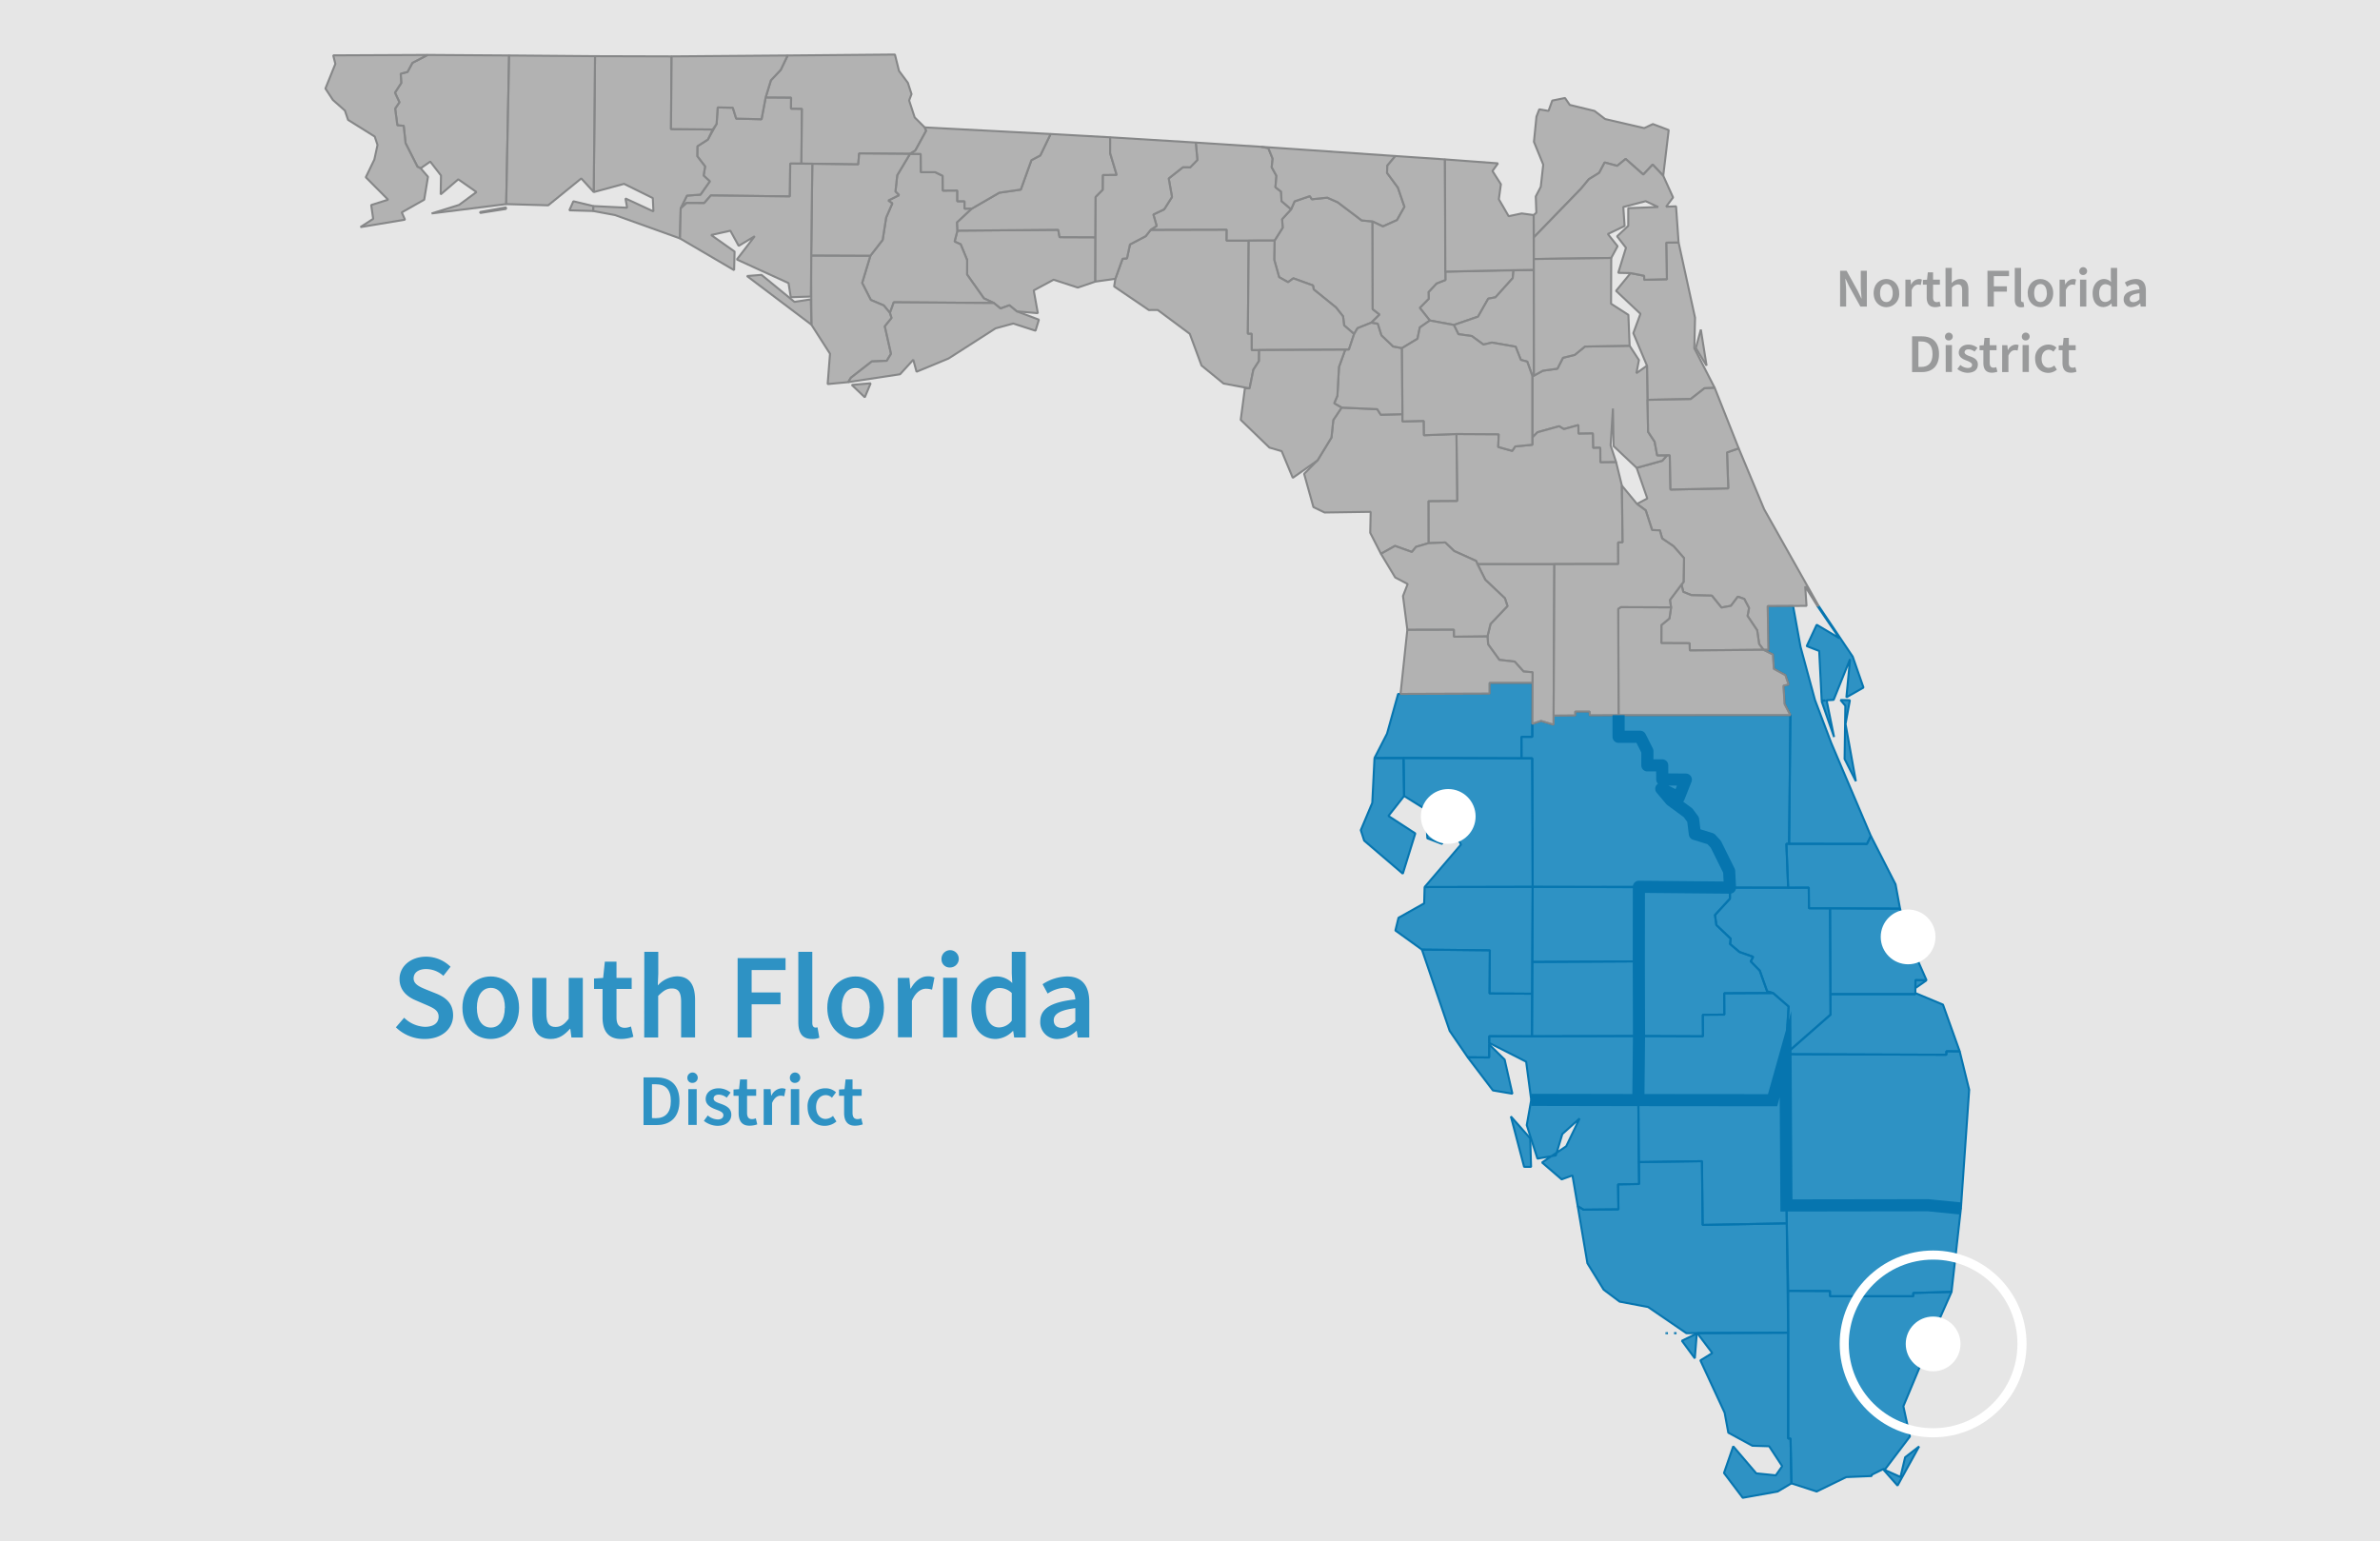 <svg xmlns="http://www.w3.org/2000/svg" xmlns:xlink="http://www.w3.org/1999/xlink" viewBox="0 0 784.06 507.87"><defs><style>.cls-1,.cls-10,.cls-11,.cls-13,.cls-5,.cls-7{fill:none;}.cls-2{fill:#e6e6e6;}.cls-3{clip-path:url(#clip-path);}.cls-4,.cls-8{fill:#007dbc;}.cls-4,.cls-6{opacity:0.8;}.cls-10,.cls-11,.cls-5{stroke:#0675af;}.cls-5,.cls-7{stroke-linejoin:bevel;stroke-width:0.67px;}.cls-6{fill:#a5a5a5;}.cls-7{stroke:#868788;}.cls-8,.cls-9{opacity:0.8;}.cls-9{fill:#868788;}.cls-10{stroke-linejoin:round;}.cls-10,.cls-11{stroke-width:4px;}.cls-11,.cls-13{stroke-miterlimit:10;}.cls-12{fill:#fff;}.cls-13{stroke:#fff;stroke-width:3px;}</style><clipPath id="clip-path"><rect class="cls-1" x="48.92" y="-5.83" width="658.12" height="523.12"/></clipPath></defs><g id="State"><rect class="cls-2" x="-8.04" y="-12.54" width="804.92" height="529.99"/><g class="cls-3"><polygon class="cls-4" points="602.88 299.28 603.01 327.57 630.98 327.57 631.03 322.95 634.68 323 628.7 309.52 625.94 299.39 602.88 299.28"/><polygon class="cls-5" points="602.88 299.28 603.01 327.57 630.98 327.57 631.03 322.95 634.68 323 628.7 309.52 625.94 299.39 602.88 299.28"/><polygon class="cls-4" points="468.43 312.89 477.58 339.69 483.53 348.38 490.58 348.44 490.6 341.43 504.69 341.5 504.76 327.43 490.72 327.34 490.81 313.12 468.43 312.89"/><polygon class="cls-5" points="468.43 312.89 477.58 339.69 483.53 348.38 490.58 348.44 490.61 341.43 504.69 341.5 504.76 327.43 490.72 327.34 490.81 313.12 468.43 312.89"/><polygon class="cls-4" points="504.92 292.21 569.92 292.47 569.65 287.05 565.25 278.17 563.62 276.41 558.35 274.78 557.77 270.06 556.11 267.81 550.48 263.68 547.29 259.9 553.05 262.78 555.38 256.88 547.61 256.82 547.59 252.18 542.7 252.19 542.71 247.48 540.33 242.76 533.22 242.77 533.22 235.66 523.71 235.71 523.69 234.47 518.94 234.46 518.95 235.75 511.81 235.81 511.8 238.8 507.68 237.55 504.8 238.51 504.79 242.79 501.22 242.78 501.24 249.85 504.78 249.86 504.92 292.21"/><polygon class="cls-5" points="504.92 292.21 569.92 292.47 569.65 287.05 565.25 278.17 563.62 276.41 558.35 274.78 557.77 270.06 556.11 267.81 550.48 263.68 547.29 259.9 553.05 262.78 555.38 256.88 547.61 256.82 547.59 252.18 542.7 252.19 542.71 247.48 540.33 242.76 533.22 242.77 533.22 235.66 523.71 235.71 523.69 234.47 518.94 234.46 518.95 235.75 511.81 235.81 511.8 238.8 507.68 237.55 504.8 238.51 504.79 242.79 501.22 242.78 501.24 249.85 504.78 249.86 504.92 292.21"/><polygon class="cls-4" points="462.57 262.28 462.38 249.72 452.81 249.78 452.08 264.53 448.3 273.53 449.4 276.99 462.14 287.88 466.25 274.61 457.4 268.85 462.57 262.28"/><polygon class="cls-5" points="462.57 262.28 462.38 249.72 452.81 249.78 452.08 264.53 448.3 273.53 449.41 276.99 462.14 287.88 466.25 274.61 457.4 268.85 462.57 262.28"/><polygon class="cls-4" points="461.26 228.65 460.59 228.66 456.94 241.73 452.81 249.78 501.24 249.85 501.22 242.78 504.79 242.79 504.85 225.02 490.73 225.01 490.73 228.55 461.26 228.65"/><polygon class="cls-5" points="461.26 228.65 460.59 228.66 456.94 241.73 452.81 249.78 501.24 249.85 501.22 242.78 504.79 242.79 504.85 225.02 490.73 225.01 490.73 228.55 461.26 228.65"/><polygon class="cls-4" points="588.52 397.19 635.16 397.12 645.99 398.2 648.72 359.08 645.59 346.42 641.21 346.38 641.2 347.54 588.21 347.35 588.52 397.19"/><polygon class="cls-5" points="588.52 397.19 635.16 397.12 645.99 398.2 648.72 359.08 645.6 346.42 641.21 346.38 641.2 347.54 588.21 347.35 588.52 397.19"/><polygon class="cls-4" points="569.92 292.47 589.09 292.54 588.5 278.03 589.4 278.03 589.83 235.63 533.22 235.66 533.22 242.77 540.33 242.76 542.71 247.48 542.7 252.19 547.59 252.18 547.61 256.82 555.38 256.88 553.05 262.78 547.29 259.9 550.48 263.68 556.11 267.81 557.77 270.06 558.35 274.78 563.62 276.41 565.25 278.17 569.65 287.05 569.92 292.47"/><polygon class="cls-5" points="569.92 292.47 589.09 292.54 588.5 278.03 589.4 278.03 589.83 235.63 533.22 235.66 533.22 242.77 540.33 242.76 542.71 247.48 542.7 252.19 547.59 252.18 547.61 256.82 555.38 256.88 553.05 262.78 547.29 259.9 550.48 263.68 556.11 267.81 557.77 270.06 558.35 274.78 563.62 276.41 565.25 278.17 569.65 287.05 569.92 292.47"/><polygon class="cls-4" points="584.11 327.2 589.24 331.65 588.21 347.35 603.05 334.33 602.88 299.28 595.94 299.26 595.88 292.47 569.92 292.47 569.9 296.13 564.98 301.49 565.44 304.8 570.15 309.29 569.95 311.04 573.03 313.67 577.56 315.27 576.76 316.78 579.73 319.82 582.16 326.65 584.11 327.2"/><polygon class="cls-5" points="584.11 327.2 589.24 331.65 588.21 347.35 603.05 334.33 602.88 299.28 595.94 299.27 595.88 292.47 569.92 292.47 569.9 296.13 564.98 301.49 565.44 304.8 570.15 309.29 569.95 311.04 573.03 313.67 577.56 315.27 576.76 316.78 579.73 319.82 582.16 326.65 584.11 327.2"/><polygon class="cls-4" points="627.62 480.17 626.08 486.66 620.34 484.09 625.12 489.49 632.23 476.6 627.62 480.17"/><polygon class="cls-4" points="590.16 488.76 589.88 473.98 589.09 473.99 589.1 439.12 559.12 439.24 564.09 445.83 560.17 448.25 568.16 465.49 569.37 472.07 577.29 476.37 582.82 476.54 587.12 483.1 585.01 486.12 578.59 485.47 570.99 476.56 567.95 485.35 574.12 493.52 585.62 491.46 590.16 488.76"/><polygon class="cls-4" points="558.33 447.57 558.99 439.39 554.08 441.78 558.33 447.57"/><polygon class="cls-4" points="551.49 439.27 551.78 439.28 551.61 439.27 551.49 439.27"/><polygon class="cls-4" points="551.78 439.28 551.97 439.29 551.86 439.28 551.78 439.28"/><polygon class="cls-4" points="548.67 439.3 549.08 439.29 548.96 439.29 548.67 439.3"/><polygon class="cls-4" points="549.08 439.29 549.24 439.29 549.49 439.28 549.08 439.29"/><polygon class="cls-5" points="627.62 480.17 626.08 486.66 620.34 484.09 625.12 489.5 632.23 476.6 627.62 480.17"/><polygon class="cls-5" points="590.16 488.76 589.88 473.98 589.09 473.99 589.1 439.12 559.12 439.24 564.09 445.83 560.17 448.25 568.16 465.49 569.37 472.07 577.29 476.37 582.82 476.54 587.12 483.1 585.01 486.12 578.59 485.47 570.99 476.56 567.95 485.35 574.12 493.52 585.62 491.46 590.16 488.76"/><polygon class="cls-5" points="558.33 447.57 558.99 439.39 554.08 441.78 558.33 447.57"/><polygon class="cls-5" points="551.49 439.27 551.78 439.28 551.61 439.27 551.49 439.27"/><polygon class="cls-5" points="551.78 439.28 551.97 439.29 551.86 439.28 551.78 439.28"/><polygon class="cls-5" points="548.67 439.3 549.08 439.29 548.96 439.29 548.67 439.3"/><polygon class="cls-5" points="549.08 439.29 549.24 439.29 549.48 439.28 549.08 439.29"/><polygon class="cls-4" points="589.1 439.12 589.09 473.99 589.88 473.98 590.16 488.76 598.48 491.45 608.22 486.71 616.6 486.34 616.6 485.94 620.34 484.09 621.07 484.06 629.2 473.32 627.04 463.35 634.7 445.01 637.86 442.85 639.14 434.18 642.91 425.67 630.29 426.03 630.3 427.12 602.86 427.12 602.86 425.39 589.12 425.33 589.1 439.12"/><polygon class="cls-5" points="589.1 439.12 589.09 473.99 589.88 473.98 590.16 488.76 598.48 491.45 608.22 486.7 616.6 486.35 616.6 485.94 620.34 484.09 621.07 484.06 629.2 473.32 627.04 463.35 634.7 445.01 637.85 442.85 639.14 434.18 642.91 425.67 630.29 426.03 630.3 427.12 602.86 427.12 602.86 425.39 589.12 425.33 589.1 439.12"/><polygon class="cls-4" points="588.21 347.35 641.2 347.54 641.21 346.38 645.59 346.42 640.09 331.02 630.99 327.2 630.98 327.57 603.01 327.57 603.05 334.33 588.21 347.35"/><polygon class="cls-4" points="634.68 323 631.03 322.95 631.01 325.57 634.68 323"/><polygon class="cls-5" points="588.21 347.35 641.2 347.54 641.21 346.38 645.6 346.42 640.09 331.02 630.98 327.2 630.98 327.57 603.01 327.57 603.05 334.33 588.21 347.35"/><polygon class="cls-5" points="634.68 323 631.03 322.95 631.01 325.57 634.68 323"/><polygon class="cls-4" points="468.43 312.89 490.81 313.12 490.72 327.34 504.76 327.43 504.92 292.21 469.32 292.29 469.17 297.65 460.72 302.41 459.7 306.6 468.43 312.89"/><polygon class="cls-5" points="468.43 312.89 490.81 313.12 490.72 327.34 504.76 327.43 504.92 292.21 469.32 292.29 469.17 297.65 460.72 302.41 459.7 306.6 468.43 312.89"/><path class="cls-4" d="M512.83,379.81l1.86-6.15,5.69-5.12L516,377.7ZM511.09,381l1.74-1.16-.28.9Zm0,0L508,383l6.46,5.55,3.56-1.28,1.74,10.15,1.92,1.13,11.48-.11-.11-8.23,6.93-.12-.26-27.66-35.29-.06L503,370.73l3.53,11Z"/><polygon class="cls-4" points="497.74 367.86 502.1 384.47 504.39 384.49 504.12 375.09 497.74 367.86"/><polygon class="cls-5" points="511.09 380.96 508.01 383.04 514.47 388.6 518.03 387.31 519.77 397.46 521.69 398.59 533.17 398.48 533.06 390.25 539.99 390.13 539.73 362.48 504.44 362.41 502.97 370.73 506.5 381.77 511.09 380.96"/><polygon class="cls-5" points="511.09 380.96 512.83 379.81 512.55 380.71 511.09 380.96"/><polygon class="cls-5" points="512.83 379.81 514.69 373.66 520.38 368.54 515.96 377.7 512.83 379.81"/><polygon class="cls-5" points="497.74 367.86 502.1 384.47 504.39 384.49 504.12 375.09 497.74 367.86"/><polygon class="cls-4" points="589.09 292.54 595.88 292.47 595.94 299.26 625.94 299.39 624.46 291.37 616.33 275.45 615.04 278.07 588.5 278.03 589.09 292.54"/><polygon class="cls-5" points="589.09 292.54 595.88 292.47 595.94 299.27 625.94 299.39 624.46 291.37 616.33 275.45 615.04 278.07 588.5 278.03 589.09 292.54"/><polygon class="cls-4" points="462.38 249.72 462.57 262.28 469.67 266.7 470.22 276.22 475.09 278.06 476.07 268.44 481.3 278.27 469.32 292.29 504.92 292.21 504.78 249.86 462.38 249.72"/><polygon class="cls-5" points="462.38 249.72 462.57 262.28 469.67 266.7 470.22 276.22 475.09 278.06 476.07 268.44 481.3 278.28 469.32 292.29 504.92 292.21 504.78 249.86 462.38 249.72"/><polygon class="cls-4" points="539.88 316.77 539.95 341.37 561.02 341.46 560.98 334.37 568.06 334.32 568.02 327.28 584.11 327.2 582.16 326.65 579.73 319.82 576.76 316.78 577.56 315.27 573.03 313.67 569.95 311.04 570.15 309.29 565.44 304.8 564.98 301.49 569.9 296.13 569.92 292.47 539.91 292.2 539.88 316.77"/><polygon class="cls-5" points="539.88 316.77 539.95 341.37 561.02 341.46 560.98 334.37 568.06 334.32 568.02 327.28 584.11 327.2 582.16 326.65 579.73 319.82 576.76 316.78 577.56 315.27 573.03 313.67 569.95 311.04 570.15 309.29 565.44 304.8 564.98 301.49 569.9 296.13 569.92 292.47 539.91 292.2 539.88 316.77"/><polygon class="cls-4" points="539.88 382.91 560.69 382.61 560.92 403.62 588.62 403.1 588.21 347.35 583.95 362.52 539.73 362.47 539.88 382.91"/><polygon class="cls-5" points="539.88 382.91 560.69 382.61 560.91 403.62 588.62 403.1 588.21 347.35 583.95 362.52 539.73 362.48 539.88 382.91"/><polygon class="cls-4" points="539.88 316.77 539.91 292.2 504.92 292.21 504.81 316.96 539.88 316.77"/><polygon class="cls-5" points="539.88 316.77 539.91 292.2 504.92 292.21 504.81 316.96 539.88 316.77"/><polygon class="cls-4" points="539.73 362.47 583.95 362.52 588.21 347.35 589.24 331.65 584.11 327.2 568.02 327.28 568.06 334.32 560.98 334.37 561.02 341.46 539.95 341.37 539.73 362.47"/><polygon class="cls-5" points="539.73 362.48 583.95 362.52 588.21 347.35 589.24 331.65 584.11 327.2 568.02 327.28 568.06 334.32 560.98 334.37 561.02 341.46 539.95 341.37 539.73 362.48"/><polygon class="cls-4" points="539.95 341.37 539.88 316.77 504.81 316.96 504.69 341.5 539.95 341.37"/><polygon class="cls-5" points="539.95 341.37 539.88 316.77 504.81 316.96 504.69 341.5 539.95 341.37"/><polygon class="cls-4" points="519.77 397.46 522.95 416.24 528.31 424.95 533.57 428.89 542.94 430.66 555.55 439.28 589.1 439.12 588.62 403.1 560.92 403.62 560.69 382.61 539.88 382.91 539.99 390.13 533.06 390.25 533.17 398.48 521.69 398.59 519.77 397.46"/><polygon class="cls-4" points="551.97 439.29 552.31 439.29 551.86 439.28 551.97 439.29"/><polygon class="cls-5" points="519.77 397.46 522.95 416.24 528.31 424.95 533.57 428.89 542.94 430.66 555.55 439.28 589.1 439.12 588.62 403.1 560.91 403.62 560.69 382.61 539.88 382.91 539.99 390.13 533.06 390.25 533.17 398.48 521.69 398.59 519.77 397.46"/><polygon class="cls-5" points="551.97 439.29 552.31 439.29 551.86 439.28 551.97 439.29"/><polygon class="cls-4" points="490.6 343.64 502.77 349.83 504.44 362.41 539.73 362.47 539.95 341.37 490.6 341.43 490.6 343.64"/><polygon class="cls-4" points="490.6 344.14 490.58 348.44 483.53 348.38 491.82 359.29 498.24 360.37 495.68 349.12 490.6 344.14"/><polygon class="cls-5" points="490.6 343.64 502.77 349.83 504.44 362.41 539.73 362.48 539.95 341.37 490.61 341.43 490.6 343.64"/><polygon class="cls-5" points="490.6 344.15 490.58 348.44 483.53 348.38 491.82 359.29 498.24 360.38 495.68 349.12 490.6 344.15"/><polygon class="cls-4" points="588.52 397.19 589.12 425.33 602.86 425.39 602.86 427.12 630.3 427.12 630.29 426.03 642.91 425.67 645.99 398.2 635.16 397.12 588.52 397.19"/><polygon class="cls-5" points="588.52 397.19 589.12 425.33 602.86 425.39 602.86 427.12 630.3 427.12 630.29 426.03 642.91 425.67 645.99 398.2 635.16 397.12 588.52 397.19"/><polygon class="cls-4" points="580.96 214.1 584.08 215.65 584.37 220.37 588.19 222.44 589.25 225.55 587.55 225.95 587.92 231.95 589.83 235.63 589.4 278.03 615.04 278.07 616.33 275.45 603.28 244.81 597.93 230.68 593.15 213.08 590.71 199.63 582.35 199.7 582.6 214.1 580.96 214.1"/><polygon class="cls-4" points="601.74 230.74 604.07 230.6 609.48 217.17 608.27 229.77 613.9 226.55 610.35 216.35 599.1 199.62 598.69 199.62 605.95 210.29 598.49 205.85 595.2 212.9 599.31 214.49 600.13 230.85 601.37 230.76 600.11 231.07 604.21 242.85 601.74 230.74"/><polygon class="cls-4" points="606.33 230.64 607.93 232.55 607.68 250.07 611.39 257.42 607.99 238.56 609.42 230.72 606.33 230.64"/><polygon class="cls-5" points="580.96 214.1 584.08 215.65 584.37 220.37 588.19 222.44 589.25 225.55 587.55 225.95 587.92 231.95 589.83 235.63 589.4 278.03 615.04 278.07 616.33 275.45 603.28 244.81 597.93 230.68 593.15 213.07 590.71 199.63 582.35 199.7 582.6 214.1 580.96 214.1"/><polygon class="cls-5" points="601.75 230.74 604.07 230.6 609.48 217.17 608.27 229.77 613.9 226.55 610.35 216.36 599.1 199.62 598.69 199.62 605.95 210.29 598.49 205.85 595.2 212.9 599.31 214.49 600.13 230.85 601.37 230.76 600.11 231.07 604.21 242.85 601.75 230.74"/><polygon class="cls-5" points="606.33 230.65 607.93 232.55 607.68 250.07 611.39 257.42 607.99 238.56 609.42 230.72 606.33 230.65"/><polygon class="cls-6" points="224.25 68.64 226.19 66.87 231.99 66.91 234.17 64.4 260.21 64.72 260.33 53.9 264.01 53.9 264.18 35.84 260.59 35.81 260.62 32.16 252.24 32.1 250.88 39.29 242.53 39.08 241.41 35.48 236.44 35.4 236.08 40.83 233.2 45.99 229.76 48.2 229.72 51.48 232.29 54.84 231.8 57.84 233.85 59.75 230.77 64.14 226.31 64.46 224.25 68.64"/><polygon class="cls-7" points="224.25 68.64 226.19 66.87 231.99 66.91 234.17 64.4 260.21 64.72 260.33 53.9 264.01 53.9 264.18 35.84 260.59 35.81 260.62 32.16 252.24 32.1 250.88 39.29 242.53 39.09 241.41 35.49 236.44 35.4 236.08 40.83 233.2 45.99 229.76 48.2 229.72 51.48 232.29 54.84 231.8 57.84 233.85 59.75 230.77 64.14 226.31 64.46 224.25 68.64"/><polygon class="cls-6" points="195.41 69.52 202.58 70.86 224 78.55 224.25 68.64 226.31 64.46 230.77 64.14 233.85 59.75 231.8 57.84 232.29 54.84 229.72 51.48 229.76 48.2 233.2 45.99 234.79 42.67 221.05 42.55 221.23 18.58 196.03 18.51 195.6 63.29 205.58 60.58 215.06 65.26 215.26 69.66 206.05 65.39 206.6 68.45 195.44 67.9 195.41 69.52"/><polygon class="cls-7" points="195.41 69.52 202.58 70.86 224 78.55 224.25 68.64 226.31 64.46 230.77 64.14 233.85 59.75 231.8 57.84 232.29 54.84 229.72 51.48 229.76 48.2 233.2 45.99 234.79 42.67 221.05 42.55 221.23 18.58 196.03 18.51 195.6 63.29 205.58 60.58 215.06 65.26 215.26 69.66 206.05 65.39 206.6 68.45 195.44 67.9 195.41 69.52"/><polygon class="cls-6" points="315.42 76 314.48 79.59 316.49 80.5 318.62 85.67 318.6 90.46 324.14 98.3 327.41 99.83 329.62 101.64 332.54 100.58 334.99 102.6 341.9 103.19 340.55 95.69 347.1 92.16 355.08 94.75 360.84 92.79 360.87 78.19 349.07 78.14 348.61 75.73 315.42 76"/><polygon class="cls-7" points="315.42 76 314.48 79.59 316.49 80.5 318.62 85.68 318.6 90.46 324.14 98.3 327.41 99.83 329.62 101.64 332.54 100.58 334.99 102.6 341.9 103.19 340.55 95.69 347.1 92.16 355.08 94.76 360.83 92.79 360.87 78.19 349.07 78.14 348.61 75.73 315.42 76"/><polygon class="cls-6" points="547.62 151.82 539.18 154.16 542.69 164.25 539.28 166.03 542.17 168.17 544.27 174.65 546.82 174.74 547.58 177.41 551.35 179.99 554.79 183.9 554.64 191.78 553.91 192.46 554.54 195.02 557.22 196.1 563.95 196.26 567.12 200.19 570.23 199.61 572.52 196.59 574.63 197.34 576.2 200.34 575.71 202.94 578.88 207.68 579.53 212.18 580.96 214.1 582.6 214.1 582.35 199.7 595.14 199.63 594.7 193.23 598.69 199.62 599.1 199.62 581.18 167.81 572.8 147.75 568.95 149.07 569.36 160.92 550.32 161.31 550.08 149.99 549.13 150.09 547.62 151.82"/><polygon class="cls-7" points="547.62 151.82 539.18 154.16 542.69 164.25 539.28 166.03 542.17 168.17 544.27 174.65 546.82 174.74 547.58 177.41 551.35 179.99 554.79 183.9 554.64 191.78 553.91 192.46 554.54 195.02 557.22 196.1 563.95 196.26 567.12 200.19 570.23 199.61 572.52 196.59 574.63 197.34 576.2 200.34 575.71 202.95 578.88 207.68 579.53 212.18 580.96 214.1 582.6 214.1 582.35 199.7 595.14 199.63 594.7 193.23 598.69 199.62 599.1 199.62 581.18 167.81 572.8 147.75 568.95 149.07 569.36 160.92 550.32 161.31 550.08 149.99 549.13 150.09 547.62 151.82"/><polygon class="cls-6" points="471.04 105.6 478.95 107.07 486.92 104.33 490.28 98.4 492.66 97.96 498.34 91.64 498.62 88.96 476.12 89.51 476.18 92.26 473.26 93.41 470.62 96.23 470.69 98.44 467.74 101.43 471.04 105.6"/><polygon class="cls-7" points="471.04 105.6 478.95 107.07 486.92 104.33 490.28 98.4 492.66 97.96 498.34 91.64 498.62 88.95 476.12 89.51 476.18 92.26 473.26 93.41 470.62 96.23 470.69 98.44 467.74 101.43 471.04 105.6"/><polygon class="cls-6" points="367.44 91.87 367.04 94.39 378.47 102.15 381.4 102.14 391.96 110 395.83 120.43 403.09 126.37 411.66 127.97 412.9 121.82 414.76 118.94 414.8 115.33 412.38 115.36 412.37 109.96 411.09 109.96 411.36 79.28 404.08 79.29 404.12 75.67 379.09 75.73 377.45 77.81 372.26 80.55 371.28 85.13 369.81 85.27 367.44 91.87"/><polygon class="cls-7" points="367.44 91.87 367.04 94.39 378.47 102.15 381.4 102.14 391.96 110 395.83 120.44 403.09 126.37 411.66 127.97 412.9 121.82 414.76 118.94 414.8 115.33 412.38 115.36 412.37 109.96 411.09 109.96 411.36 79.28 404.08 79.29 404.12 75.67 379.09 75.73 377.45 77.82 372.26 80.55 371.28 85.13 369.82 85.27 367.44 91.87"/><polygon class="cls-6" points="446.09 110.05 447.21 108.13 451.77 106.31 454.46 103.64 452.21 101.88 452.16 72.97 448.6 72.64 440.65 66.63 437.25 65.13 432.17 65.66 431.51 64.63 426.49 66.35 425.34 68.98 422.37 72.23 422.57 75.03 419.9 79.26 419.79 85.59 421.39 91.3 424.33 92.97 426.08 91.7 432.56 94.05 432.79 95.36 440.15 101.31 442.46 104.25 442.81 107.21 446.09 110.05"/><polygon class="cls-7" points="446.09 110.05 447.21 108.13 451.77 106.31 454.47 103.64 452.21 101.88 452.16 72.97 448.6 72.64 440.65 66.63 437.25 65.13 432.17 65.66 431.51 64.63 426.49 66.35 425.34 68.98 422.37 72.23 422.57 75.03 419.9 79.26 419.79 85.59 421.39 91.31 424.33 92.97 426.08 91.7 432.56 94.05 432.79 95.36 440.15 101.31 442.46 104.24 442.81 107.21 446.09 110.05"/><polygon class="cls-6" points="490.04 209.66 490.25 212.31 493.95 217.42 498.99 218 501.91 221.25 504.9 221.51 504.8 238.51 507.68 237.55 511.8 238.8 512.06 185.87 486.58 185.86 489.32 191.02 495.78 197.13 496.62 199.7 491.04 205.59 490.04 209.66"/><polygon class="cls-7" points="490.04 209.66 490.25 212.31 493.95 217.42 498.99 217.99 501.91 221.25 504.9 221.51 504.8 238.51 507.68 237.55 511.8 238.8 512.06 185.87 486.58 185.86 489.32 191.02 495.78 197.13 496.62 199.7 491.04 205.59 490.04 209.66"/><polygon class="cls-6" points="537.18 89.99 532.39 95.83 540.43 103.4 538.08 109.78 542.58 120.49 542.74 131.75 556.96 131.49 561.51 127.93 564.88 127.79 558.17 114.75 558.41 104.68 552.99 79.9 548.92 79.95 549.15 92.01 541.67 92.2 541.64 90.87 537.18 89.99"/><polygon class="cls-6" points="560.32 108.59 558.66 114.69 562.21 120.48 560.32 108.59"/><polygon class="cls-7" points="537.18 89.99 532.39 95.83 540.43 103.4 538.08 109.78 542.58 120.49 542.74 131.75 556.96 131.49 561.51 127.93 564.88 127.79 558.17 114.75 558.41 104.68 552.99 79.9 548.92 79.95 549.15 92.01 541.67 92.2 541.64 90.87 537.18 89.99"/><polygon class="cls-7" points="560.32 108.59 558.66 114.69 562.21 120.48 560.32 108.59"/><polygon class="cls-6" points="550.52 200.12 549.98 203.77 547.33 205.96 547.31 211.9 556.61 211.94 556.69 214.32 580.96 214.1 579.53 212.18 578.88 207.68 575.71 202.94 576.2 200.34 574.63 197.34 572.52 196.59 570.23 199.61 567.12 200.19 563.95 196.26 557.22 196.1 554.54 195.02 553.91 192.46 550.13 197.72 550.52 200.12"/><polygon class="cls-7" points="550.52 200.12 549.98 203.78 547.33 205.96 547.31 211.9 556.61 211.94 556.69 214.32 580.96 214.1 579.53 212.18 578.88 207.68 575.71 202.95 576.2 200.34 574.63 197.34 572.52 196.59 570.23 199.61 567.12 200.19 563.95 196.26 557.22 196.1 554.54 195.02 553.91 192.46 550.13 197.72 550.52 200.12"/><polygon class="cls-6" points="138.58 55.45 141.74 53.24 145.28 57.82 145.18 64.05 150.97 59.08 156.97 63.28 151.24 67.52 142.19 70.33 166.76 67.25 167.72 18.28 140.87 18.1 135.88 20.7 134.25 23.71 132.01 24.29 132.19 27.33 130.12 30.53 131.59 33.7 130.18 35.79 130.91 41.3 132.99 41.45 133.61 47.18 137.52 54.91 138.58 55.45"/><polygon class="cls-6" points="158.2 69.85 158.21 70.17 166.69 68.84 166.71 68.34 158.2 69.85"/><polygon class="cls-7" points="138.58 55.45 141.74 53.24 145.28 57.82 145.18 64.05 150.97 59.08 156.97 63.28 151.23 67.52 142.19 70.33 166.76 67.25 167.72 18.28 140.87 18.1 135.88 20.7 134.25 23.71 132.01 24.29 132.19 27.34 130.12 30.53 131.59 33.7 130.18 35.79 130.91 41.3 132.99 41.45 133.61 47.18 137.52 54.91 138.58 55.45"/><polygon class="cls-7" points="158.2 69.85 158.21 70.17 166.69 68.84 166.71 68.34 158.2 69.85"/><polygon class="cls-6" points="539.09 122.97 539.93 118.64 536.86 113.93 522.15 114.18 518.78 116.94 514.91 117.89 513.07 121.49 508.29 122.15 504.83 123.9 504.81 144.14 506.52 142.42 513.64 140.44 515.21 141.38 519.98 140.06 520 142.89 524.74 142.81 524.83 147.58 527.19 147.52 527.22 152.34 532.41 152.28 530.59 146.74 531.36 134.6 531.58 146.99 539.18 154.16 547.62 151.82 549.13 150.09 545.94 150.04 545.09 145.53 542.94 142.28 542.58 120.49 539.09 122.97"/><polygon class="cls-7" points="539.09 122.97 539.93 118.64 536.86 113.93 522.15 114.19 518.78 116.94 514.91 117.89 513.07 121.49 508.29 122.15 504.83 123.9 504.81 144.14 506.52 142.42 513.64 140.44 515.21 141.38 519.98 140.06 520 142.89 524.74 142.81 524.83 147.58 527.19 147.52 527.22 152.34 532.41 152.28 530.59 146.74 531.36 134.6 531.58 146.99 539.18 154.16 547.62 151.82 549.13 150.09 545.93 150.04 545.09 145.53 542.94 142.28 542.58 120.49 539.09 122.97"/><polygon class="cls-6" points="589.83 235.63 587.92 231.95 587.55 225.95 589.25 225.55 588.19 222.44 584.37 220.37 584.08 215.65 580.96 214.1 556.69 214.32 556.61 211.94 547.31 211.9 547.33 205.96 549.98 203.77 550.52 200.12 533.97 200.05 533.12 200.62 533.22 235.66 589.83 235.63"/><polygon class="cls-7" points="589.83 235.63 587.92 231.95 587.55 225.95 589.25 225.55 588.19 222.44 584.37 220.37 584.08 215.65 580.96 214.1 556.69 214.32 556.61 211.94 547.31 211.9 547.33 205.96 549.98 203.78 550.52 200.12 533.97 200.05 533.11 200.62 533.22 235.66 589.83 235.63"/><polygon class="cls-6" points="195.6 63.29 196.03 18.51 167.72 18.28 166.76 67.25 180.6 67.65 191.49 58.79 195.6 63.29"/><polygon class="cls-6" points="195.44 67.9 188.9 66.32 187.57 69.3 195.41 69.52 195.44 67.9"/><polygon class="cls-7" points="195.6 63.29 196.03 18.51 167.72 18.28 166.76 67.25 180.6 67.65 191.49 58.79 195.6 63.29"/><polygon class="cls-7" points="195.44 67.9 188.9 66.32 187.57 69.3 195.41 69.52 195.44 67.9"/><polygon class="cls-6" points="505.24 70.86 505.29 78.21 520.82 62.19 523.42 59.05 526.83 56.94 528.63 53.53 532.76 54.64 535.55 52.36 541.36 57.51 544.45 54.21 547.93 57.9 549.73 42.85 544.52 40.88 541.67 42.21 528.8 39.23 525.29 36.55 517.14 34.57 515.57 32.29 511.36 33.14 510.15 36.55 507.1 36.02 506.17 38.42 505.34 46.73 508.4 54.24 507.59 61.55 505.94 64.72 506.13 70.09 505.24 70.86"/><polygon class="cls-7" points="505.24 70.86 505.29 78.21 520.82 62.19 523.42 59.05 526.83 56.94 528.63 53.53 532.76 54.64 535.55 52.36 541.36 57.51 544.45 54.21 547.93 57.9 549.73 42.85 544.52 40.88 541.67 42.21 528.8 39.23 525.29 36.55 517.14 34.57 515.57 32.29 511.37 33.14 510.14 36.55 507.1 36.02 506.17 38.42 505.34 46.73 508.4 54.24 507.59 61.55 505.94 64.72 506.13 70.09 505.24 70.86"/><polygon class="cls-6" points="470.62 178.96 476.11 178.74 479.07 181.56 486.3 184.83 486.58 185.86 533.12 185.85 533.08 178.73 534.54 178.73 534.31 160.02 532.41 152.28 527.22 152.34 527.19 147.52 524.83 147.58 524.74 142.81 520 142.89 519.98 140.06 515.21 141.38 513.64 140.44 506.52 142.42 504.81 144.14 504.83 146.55 499.17 147.1 498.19 148.57 493.57 147.28 493.73 143.09 479.81 143.01 480.06 165.04 470.59 165.11 470.62 178.96"/><polygon class="cls-7" points="470.62 178.97 476.11 178.74 479.07 181.56 486.3 184.83 486.58 185.86 533.11 185.85 533.08 178.73 534.54 178.73 534.31 160.02 532.41 152.28 527.22 152.34 527.19 147.52 524.83 147.58 524.74 142.81 520 142.89 519.98 140.06 515.21 141.38 513.64 140.44 506.52 142.42 504.81 144.14 504.83 146.55 499.17 147.1 498.19 148.57 493.57 147.28 493.73 143.09 479.81 143.01 480.06 165.04 470.59 165.11 470.62 178.97"/><polygon class="cls-6" points="379.09 75.73 404.12 75.67 404.08 79.29 419.9 79.26 422.57 75.03 422.37 72.23 425.34 68.98 422.18 66.27 422.04 63.16 420.17 61.7 420.5 57.94 418.94 55.1 419.25 52.3 417.83 48.8 415.47 48.37 393.93 46.97 394.47 52.71 392.1 55.13 389.7 55.11 385.02 58.8 386.1 64.91 383.53 68.98 379.96 70.68 381.05 74.45 379.09 75.73"/><polygon class="cls-7" points="379.09 75.73 404.12 75.67 404.08 79.29 419.9 79.26 422.57 75.03 422.37 72.23 425.34 68.98 422.18 66.27 422.04 63.16 420.17 61.7 420.5 57.94 418.94 55.1 419.25 52.3 417.83 48.8 415.47 48.37 393.93 46.97 394.47 52.71 392.1 55.13 389.7 55.11 385.02 58.8 386.1 64.91 383.53 68.98 379.96 70.68 381.05 74.45 379.09 75.73"/><polygon class="cls-6" points="286.74 84.27 284.03 93.22 286.89 98.83 291.14 100.63 293.18 103.09 294.44 99.6 327.41 99.83 324.14 98.3 318.6 90.46 318.62 85.67 316.49 80.5 314.48 79.59 315.42 76 315.29 73.29 320.19 68.72 317.75 68.75 317.76 66.33 315.37 66.34 315.37 62.77 310.59 62.81 310.54 57.94 308.12 56.75 303.36 56.75 303.31 50.75 299.8 50.69 295.58 57.76 295 63.11 296.19 64.3 292.65 66.08 293.97 67.01 291.94 71.68 290.78 79.05 286.74 84.27"/><polygon class="cls-7" points="286.74 84.27 284.03 93.22 286.89 98.83 291.14 100.63 293.18 103.09 294.44 99.6 327.41 99.83 324.14 98.3 318.6 90.46 318.62 85.68 316.49 80.5 314.48 79.59 315.42 76 315.29 73.29 320.19 68.72 317.75 68.75 317.76 66.33 315.37 66.33 315.37 62.77 310.59 62.81 310.54 57.94 308.12 56.75 303.36 56.75 303.31 50.75 299.8 50.69 295.58 57.76 295 63.11 296.19 64.3 292.65 66.08 293.97 67.01 291.94 71.68 290.78 79.05 286.74 84.27"/><polygon class="cls-6" points="434.06 151.68 429.63 156.13 432.69 167.09 436.38 168.87 451.55 168.65 451.4 175.55 454.94 182.47 459.57 179.87 465.13 181.87 466.49 180.18 470.62 178.96 470.59 165.11 480.06 165.04 479.81 143.01 469.11 143.41 469.05 138.7 462.02 138.87 462.02 136.47 454.88 136.66 453.71 134.83 441.99 134.31 439.24 138.4 438.64 144.16 434.06 151.68"/><polygon class="cls-7" points="434.06 151.68 429.63 156.13 432.69 167.09 436.38 168.87 451.55 168.65 451.4 175.55 454.94 182.47 459.57 179.87 465.13 181.87 466.49 180.18 470.62 178.97 470.59 165.11 480.06 165.04 479.81 143.01 469.11 143.41 469.05 138.7 462.02 138.87 462.02 136.48 454.88 136.66 453.71 134.83 441.99 134.31 439.24 138.4 438.64 144.16 434.06 151.68"/><polygon class="cls-6" points="315.42 76 348.61 75.73 349.07 78.14 360.87 78.19 360.94 64.92 363.3 62.52 363.34 57.68 367.88 57.67 365.71 50.45 365.73 45.24 346.12 44.15 342.72 51.22 339.79 52.78 336.29 62.48 329.21 63.5 320.19 68.72 315.29 73.29 315.42 76"/><polygon class="cls-7" points="315.42 76 348.61 75.73 349.07 78.14 360.87 78.19 360.94 64.92 363.3 62.52 363.34 57.68 367.88 57.67 365.71 50.45 365.72 45.24 346.12 44.15 342.72 51.22 339.79 52.78 336.29 62.48 329.21 63.5 320.19 68.72 315.29 73.29 315.42 76"/><polygon class="cls-6" points="511.81 235.81 518.95 235.75 518.94 234.46 523.69 234.47 523.71 235.71 533.22 235.66 533.12 200.62 533.97 200.05 550.52 200.12 550.13 197.72 554.64 191.78 554.79 183.9 551.35 179.99 547.58 177.41 546.82 174.74 544.27 174.65 542.17 168.17 539.28 166.03 534.31 160.02 534.54 178.73 533.08 178.73 533.12 185.85 512.06 185.87 511.81 235.81"/><polygon class="cls-7" points="511.81 235.81 518.95 235.75 518.94 234.46 523.69 234.47 523.71 235.71 533.22 235.66 533.11 200.62 533.97 200.05 550.52 200.12 550.13 197.72 554.64 191.78 554.79 183.9 551.35 179.99 547.58 177.41 546.82 174.74 544.27 174.65 542.17 168.17 539.28 166.03 534.31 160.02 534.54 178.73 533.08 178.73 533.11 185.85 512.06 185.87 511.81 235.81"/><polygon class="cls-6" points="411.36 79.28 411.09 109.96 412.37 109.96 412.38 115.36 444.37 115.19 446.09 110.05 442.81 107.21 442.46 104.25 440.15 101.31 432.79 95.36 432.56 94.05 426.08 91.7 424.33 92.97 421.39 91.3 419.79 85.59 419.9 79.26 411.36 79.28"/><polygon class="cls-7" points="411.36 79.28 411.09 109.96 412.37 109.96 412.38 115.36 444.37 115.19 446.09 110.05 442.81 107.21 442.46 104.24 440.15 101.31 432.79 95.36 432.56 94.05 426.08 91.7 424.33 92.97 421.39 91.31 419.79 85.59 419.9 79.26 411.36 79.28"/><polygon class="cls-6" points="367.44 91.87 369.81 85.27 371.28 85.13 372.26 80.55 377.45 77.81 379.09 75.73 381.05 74.45 379.96 70.68 383.53 68.98 386.1 64.91 385.02 58.8 389.7 55.11 392.1 55.13 394.47 52.71 393.93 46.97 365.73 45.24 365.71 50.45 367.88 57.67 363.34 57.68 363.3 62.52 360.94 64.92 360.84 92.79 367.44 91.87"/><polygon class="cls-7" points="367.44 91.87 369.82 85.27 371.28 85.13 372.26 80.55 377.45 77.82 379.09 75.73 381.05 74.45 379.96 70.68 383.53 68.98 386.1 64.91 385.02 58.8 389.7 55.11 392.1 55.13 394.47 52.71 393.93 46.97 365.72 45.24 365.71 50.45 367.88 57.67 363.34 57.68 363.3 62.52 360.94 64.92 360.83 92.79 367.44 91.87"/><polygon class="cls-6" points="252.24 32.1 260.62 32.16 260.59 35.81 264.18 35.84 264.01 53.9 282.74 54.17 283.03 50.55 299.8 50.69 301.54 49.6 305.12 43.06 304.63 41.98 301.33 38.69 299.5 33.1 300.29 31 299.09 27.29 296.16 23.35 294.82 17.97 259.48 18.29 257.2 23.04 253.97 26.46 252.24 32.1"/><polygon class="cls-7" points="252.24 32.1 260.62 32.16 260.59 35.81 264.18 35.84 264.01 53.9 282.74 54.17 283.03 50.55 299.8 50.69 301.54 49.6 305.12 43.06 304.63 41.98 301.33 38.69 299.5 33.1 300.29 31 299.09 27.29 296.16 23.35 294.82 17.97 259.48 18.28 257.2 23.04 253.97 26.46 252.24 32.1"/><polygon class="cls-6" points="234.79 42.67 236.08 40.83 236.44 35.4 241.41 35.48 242.53 39.08 250.88 39.29 252.24 32.1 253.97 26.46 257.2 23.04 259.48 18.29 221.23 18.58 221.05 42.55 234.79 42.67"/><polygon class="cls-7" points="234.79 42.67 236.08 40.83 236.44 35.4 241.41 35.49 242.53 39.09 250.88 39.29 252.24 32.1 253.97 26.46 257.2 23.04 259.48 18.28 221.23 18.58 221.05 42.55 234.79 42.67"/><polygon class="cls-6" points="504.85 225.02 504.9 221.51 501.91 221.25 498.99 218 493.95 217.42 490.25 212.31 490.04 209.66 479 209.8 478.97 207.45 463.63 207.49 461.38 228.65 490.73 228.55 490.73 225.01 504.85 225.02"/><polygon class="cls-7" points="504.85 225.02 504.9 221.51 501.91 221.25 498.99 217.99 493.95 217.42 490.25 212.31 490.04 209.66 479 209.8 478.97 207.45 463.63 207.49 461.38 228.65 490.73 228.55 490.73 225.01 504.85 225.02"/><polygon class="cls-6" points="425.34 68.98 426.49 66.35 431.51 64.63 432.17 65.66 437.25 65.13 440.65 66.63 448.6 72.64 452.16 72.97 455.58 74.6 460.22 72.52 462.68 68.14 460.52 61.82 456.94 56.96 457.02 54.59 459.67 51.41 415.47 48.37 417.83 48.8 419.25 52.3 418.94 55.1 420.5 57.94 420.17 61.7 422.04 63.16 422.18 66.27 425.34 68.98"/><polygon class="cls-7" points="425.34 68.98 426.49 66.35 431.51 64.63 432.17 65.66 437.25 65.13 440.65 66.63 448.6 72.64 452.16 72.97 455.58 74.6 460.22 72.52 462.68 68.15 460.52 61.82 456.94 56.96 457.02 54.59 459.67 51.41 415.47 48.37 417.83 48.8 419.25 52.3 418.94 55.1 420.5 57.94 420.17 61.7 422.04 63.16 422.18 66.27 425.34 68.98"/><polygon class="cls-6" points="267.31 106.98 273.44 116.56 272.66 126.55 279.44 125.91 280.3 124.47 287.2 119.09 292.13 118.88 293.53 116.57 291.49 107.52 293.72 104.77 293.18 103.09 291.14 100.63 286.89 98.83 284.03 93.22 286.74 84.27 267.21 84.19 267.31 106.98"/><polygon class="cls-7" points="267.31 106.98 273.44 116.56 272.66 126.55 279.44 125.91 280.3 124.47 287.2 119.09 292.13 118.88 293.53 116.57 291.49 107.52 293.72 104.77 293.18 103.09 291.14 100.63 286.89 98.83 284.03 93.22 286.74 84.27 267.21 84.19 267.31 106.98"/><polygon class="cls-6" points="441.99 134.31 453.71 134.83 454.88 136.66 462.02 136.47 461.86 114.71 458.95 114.16 455.11 110.49 453.89 106.64 451.77 106.31 447.21 108.13 446.09 110.05 444.37 115.19 443.18 115.2 441.11 120.93 440.59 130.4 439.54 132.89 441.99 134.31"/><polygon class="cls-7" points="441.99 134.31 453.71 134.83 454.88 136.66 462.02 136.48 461.86 114.71 458.95 114.16 455.11 110.49 453.89 106.64 451.77 106.31 447.21 108.13 446.09 110.05 444.37 115.19 443.18 115.2 441.11 120.93 440.59 130.4 439.54 132.89 441.99 134.31"/><polygon class="cls-6" points="299.8 50.69 303.31 50.75 303.36 56.75 308.12 56.75 310.54 57.94 310.59 62.81 315.37 62.77 315.37 66.34 317.76 66.33 317.75 68.75 320.19 68.72 329.21 63.5 336.29 62.48 339.79 52.78 342.72 51.22 346.12 44.15 304.63 41.98 305.12 43.06 301.54 49.6 299.8 50.69"/><polygon class="cls-7" points="299.8 50.69 303.31 50.75 303.36 56.75 308.12 56.75 310.54 57.94 310.59 62.81 315.37 62.77 315.37 66.33 317.76 66.33 317.75 68.75 320.19 68.72 329.21 63.5 336.29 62.48 339.79 52.78 342.72 51.22 346.12 44.15 304.63 41.98 305.12 43.06 301.54 49.6 299.8 50.69"/><polygon class="cls-6" points="334.99 102.6 332.54 100.58 329.62 101.64 327.41 99.83 294.44 99.6 293.18 103.09 293.72 104.77 291.49 107.52 293.53 116.57 292.13 118.88 287.2 119.09 280.3 124.47 279.44 125.91 296.51 123.32 300.87 118.53 301.94 122.49 312.49 118.12 327.97 108.19 333.79 106.6 341.14 108.97 342.25 105.33 334.99 102.6"/><polygon class="cls-6" points="286.83 126.29 280.61 126.83 284.9 130.91 286.83 126.29"/><polygon class="cls-7" points="334.99 102.6 332.54 100.58 329.62 101.64 327.41 99.83 294.44 99.6 293.18 103.09 293.72 104.77 291.49 107.52 293.53 116.57 292.13 118.88 287.2 119.09 280.3 124.47 279.44 125.91 296.51 123.32 300.87 118.53 301.94 122.49 312.49 118.12 327.97 108.19 333.79 106.6 341.14 108.97 342.25 105.33 334.99 102.6"/><polygon class="cls-7" points="286.83 126.29 280.61 126.83 284.9 130.91 286.83 126.29"/><polygon class="cls-6" points="542.74 131.75 542.94 142.28 545.09 145.53 545.94 150.04 550.08 149.99 550.32 161.31 569.36 160.92 568.95 149.07 572.8 147.75 564.88 127.79 561.51 127.93 556.96 131.49 542.74 131.75"/><polygon class="cls-7" points="542.74 131.75 542.94 142.28 545.09 145.53 545.93 150.04 550.08 149.99 550.32 161.31 569.36 160.92 568.95 149.07 572.8 147.75 564.88 127.79 561.51 127.93 556.96 131.49 542.74 131.75"/><polygon class="cls-6" points="120.51 58.41 127.86 65.8 122.29 67.55 122.94 72.11 118.74 74.83 133.42 72.38 132.35 69.98 139.75 65.8 140.99 58.25 138.58 55.45 137.52 54.91 133.61 47.18 132.99 41.45 130.91 41.3 130.18 35.79 131.59 33.7 130.12 30.53 132.19 27.33 132.01 24.29 134.25 23.71 135.88 20.7 140.87 18.1 109.78 18.23 110.48 21.05 107.21 29.17 109.67 32.93 113.63 36.44 114.67 39.5 123.45 44.99 124.37 47.76 123.33 52.56 120.51 58.41"/><polygon class="cls-7" points="120.51 58.41 127.86 65.8 122.29 67.55 122.94 72.11 118.74 74.83 133.42 72.38 132.35 69.98 139.75 65.8 140.99 58.25 138.58 55.45 137.52 54.91 133.61 47.18 132.99 41.45 130.91 41.3 130.18 35.79 131.59 33.7 130.12 30.53 132.19 27.34 132.01 24.29 134.25 23.71 135.88 20.7 140.87 18.1 109.78 18.24 110.48 21.05 107.21 29.17 109.67 32.93 113.63 36.44 114.67 39.5 123.45 44.99 124.37 47.76 123.33 52.56 120.51 58.41"/><polygon class="cls-6" points="548.88 68.11 551.17 65.06 547.93 57.9 544.45 54.21 541.36 57.51 535.55 52.36 532.76 54.64 528.63 53.53 526.83 56.94 523.42 59.05 520.82 62.19 505.29 78.21 505.27 85.34 530.8 84.99 532.89 81.13 529.69 77.11 535.2 74.47 534.77 68.19 542.13 66.29 546.28 68.21 536.41 68.59 536.41 74.41 532.73 77.87 535.66 81.64 533.11 89.9 537.18 89.99 541.64 90.87 541.67 92.2 549.15 92.01 548.92 79.95 552.99 79.9 552.15 67.98 548.88 68.11"/><polygon class="cls-7" points="548.88 68.11 551.17 65.06 547.93 57.9 544.45 54.21 541.36 57.51 535.55 52.36 532.76 54.64 528.63 53.53 526.83 56.94 523.42 59.05 520.82 62.19 505.29 78.21 505.27 85.34 530.8 84.99 532.89 81.13 529.69 77.11 535.2 74.47 534.77 68.2 542.13 66.29 546.28 68.21 536.41 68.59 536.41 74.41 532.73 77.87 535.66 81.64 533.11 89.9 537.18 89.99 541.64 90.87 541.67 92.2 549.15 92.01 548.92 79.95 552.99 79.9 552.15 67.98 548.88 68.11"/><polygon class="cls-6" points="434.06 151.68 438.64 144.16 439.24 138.4 441.99 134.31 439.54 132.89 440.59 130.4 441.11 120.93 443.18 115.2 414.8 115.33 414.76 118.94 412.9 121.82 411.66 127.97 410.12 127.91 408.74 138.34 418.2 147.48 422.22 148.66 425.89 157.45 434.06 151.68"/><polygon class="cls-7" points="434.06 151.68 438.64 144.16 439.24 138.4 441.99 134.31 439.54 132.89 440.59 130.4 441.11 120.93 443.18 115.2 414.8 115.33 414.76 118.94 412.9 121.82 411.66 127.97 410.12 127.91 408.74 138.34 418.2 147.48 422.23 148.66 425.89 157.45 434.06 151.68"/><polygon class="cls-6" points="451.77 106.31 453.89 106.64 455.11 110.49 458.95 114.16 461.86 114.71 466.97 111.62 467.74 107.89 471.04 105.6 467.74 101.43 470.69 98.44 470.62 96.23 473.26 93.41 476.18 92.26 476.02 52.52 459.67 51.41 457.02 54.59 456.94 56.96 460.52 61.82 462.68 68.14 460.22 72.52 455.58 74.6 452.16 72.97 452.21 101.88 454.46 103.64 451.77 106.31"/><polygon class="cls-7" points="451.77 106.31 453.89 106.64 455.11 110.49 458.95 114.16 461.86 114.71 466.97 111.62 467.74 107.89 471.04 105.6 467.74 101.43 470.69 98.44 470.62 96.23 473.26 93.41 476.18 92.26 476.02 52.52 459.67 51.41 457.02 54.59 456.94 56.96 460.52 61.82 462.68 68.15 460.22 72.52 455.58 74.6 452.16 72.97 452.21 101.88 454.47 103.64 451.77 106.31"/><polygon class="cls-6" points="505.27 88.96 505.29 123.86 508.29 122.15 513.07 121.49 514.91 117.89 518.78 116.94 522.15 114.18 536.86 113.93 536.45 103.75 530.74 100.08 530.8 84.99 505.27 85.34 505.27 88.96"/><polygon class="cls-7" points="505.27 88.95 505.29 123.86 508.29 122.15 513.07 121.49 514.91 117.89 518.78 116.94 522.15 114.19 536.86 113.93 536.45 103.75 530.74 100.08 530.8 84.99 505.27 85.34 505.27 88.95"/><polygon class="cls-6" points="454.94 182.47 459.63 190.27 463.74 192.43 462.2 196.4 463.63 207.49 478.97 207.45 479 209.8 490.04 209.66 491.04 205.59 496.62 199.7 495.78 197.13 489.32 191.02 486.3 184.83 479.07 181.56 476.11 178.74 470.62 178.96 466.49 180.18 465.13 181.87 459.57 179.87 454.94 182.47"/><polygon class="cls-7" points="454.94 182.47 459.63 190.27 463.74 192.43 462.2 196.4 463.63 207.49 478.97 207.45 479 209.8 490.04 209.66 491.04 205.59 496.62 199.7 495.78 197.13 489.32 191.02 486.3 184.83 479.07 181.56 476.11 178.74 470.62 178.97 466.49 180.18 465.13 181.87 459.57 179.87 454.94 182.47"/><polygon class="cls-6" points="286.74 84.27 290.78 79.05 291.94 71.68 293.97 67.01 292.65 66.08 296.19 64.3 295 63.11 295.58 57.76 299.8 50.69 283.03 50.55 282.74 54.17 267.61 53.95 267.21 84.19 286.74 84.27"/><polygon class="cls-7" points="286.74 84.27 290.78 79.05 291.94 71.68 293.97 67.01 292.65 66.08 296.19 64.3 295 63.11 295.58 57.76 299.8 50.69 283.03 50.55 282.74 54.17 267.61 53.95 267.21 84.19 286.74 84.27"/><polygon class="cls-6" points="478.95 107.07 480.46 110.11 484.85 110.71 488.71 113.53 491.51 112.87 499.31 114.23 501.02 118.57 503.14 119.15 504.83 123.9 505.29 123.86 505.27 88.96 498.62 88.96 498.34 91.64 492.66 97.96 490.28 98.4 486.92 104.33 478.95 107.07"/><polygon class="cls-7" points="478.95 107.07 480.46 110.11 484.85 110.71 488.71 113.53 491.51 112.87 499.31 114.23 501.02 118.57 503.14 119.15 504.83 123.9 505.29 123.86 505.27 88.95 498.62 88.95 498.34 91.64 492.66 97.96 490.28 98.4 486.92 104.33 478.95 107.07"/><polygon class="cls-6" points="224 78.55 241.84 89 242 82.89 234.28 77.44 240.61 76.02 243.35 81.01 248.64 77.83 242.75 85.5 259.77 93.28 260.51 97.93 267.12 97.71 267.61 53.95 260.33 53.9 260.21 64.72 234.17 64.4 231.99 66.91 226.19 66.87 224.25 68.64 224 78.55"/><polygon class="cls-6" points="267.11 98.64 261.73 99.47 250.87 90.57 246.08 90.95 267.31 106.98 267.11 98.64"/><polygon class="cls-7" points="224 78.55 241.84 89.01 242 82.89 234.28 77.44 240.61 76.02 243.35 81.01 248.64 77.83 242.75 85.5 259.77 93.28 260.51 97.93 267.12 97.71 267.61 53.95 260.33 53.9 260.21 64.72 234.17 64.4 231.99 66.91 226.19 66.87 224.25 68.64 224 78.55"/><polygon class="cls-7" points="267.11 98.64 261.73 99.47 250.87 90.57 246.08 90.95 267.31 106.98 267.11 98.64"/><polygon class="cls-6" points="476.12 89.51 505.27 88.96 505.24 70.86 501.3 70.33 497.01 71.24 493.77 65.65 494.45 60.71 491.67 56.35 493.49 53.82 476.02 52.52 476.12 89.51"/><polygon class="cls-7" points="476.12 89.51 505.27 88.95 505.24 70.86 501.3 70.33 497.01 71.24 493.77 65.65 494.45 60.71 491.67 56.35 493.49 53.82 476.02 52.52 476.12 89.51"/><polygon class="cls-6" points="462.02 136.47 462.02 138.87 469.05 138.7 469.11 143.41 479.81 143.01 493.73 143.09 493.57 147.28 498.19 148.57 499.17 147.1 504.83 146.55 504.83 123.9 503.14 119.15 501.02 118.57 499.31 114.23 491.51 112.87 488.71 113.53 484.85 110.71 480.46 110.11 478.95 107.07 471.04 105.6 467.74 107.89 466.97 111.62 461.86 114.71 462.02 136.47"/><polygon class="cls-7" points="462.02 136.48 462.02 138.87 469.05 138.7 469.11 143.41 479.81 143.01 493.73 143.09 493.57 147.28 498.19 148.57 499.17 147.1 504.83 146.55 504.83 123.9 503.14 119.15 501.02 118.57 499.31 114.23 491.51 112.87 488.71 113.53 484.85 110.71 480.46 110.11 478.95 107.07 471.04 105.6 467.74 107.89 466.97 111.62 461.86 114.71 462.02 136.48"/></g><path class="cls-8" d="M130.42,338.5l2.72-3.16a10.4,10.4,0,0,0,6.8,3c3,0,4.56-1.32,4.56-3.36s-1.68-2.84-4-3.84l-3.6-1.56c-2.56-1.08-5.28-3.12-5.28-7,0-4.16,3.68-7.36,8.8-7.36a11.55,11.55,0,0,1,8,3.32l-2.36,3a8.52,8.52,0,0,0-5.68-2.24c-2.48,0-4.12,1.16-4.12,3.08s2,2.8,4.16,3.68L144,327.5c3.08,1.32,5.27,3.28,5.27,7.08,0,4.24-3.51,7.76-9.39,7.76A13.55,13.55,0,0,1,130.42,338.5Z"/><path class="cls-8" d="M152.34,332.06c0-6.56,4.44-10.32,9.32-10.32S171,325.5,171,332.06s-4.43,10.28-9.35,10.28S152.34,338.58,152.34,332.06Zm14,0c0-4-1.76-6.56-4.64-6.56s-4.6,2.6-4.6,6.56,1.72,6.52,4.6,6.52S166.3,336,166.3,332.06Z"/><path class="cls-8" d="M175.38,334.54V322.22H180v11.72c0,3.24.92,4.44,3,4.44,1.72,0,2.88-.8,4.36-2.72V322.22H192v19.64h-3.75l-.37-2.88h-.11c-1.73,2-3.64,3.36-6.32,3.36C177.22,342.34,175.38,339.5,175.38,334.54Z"/><path class="cls-8" d="M198.5,335.22v-9.36h-2.8v-3.44l3-.2.56-5.36h3.84v5.36h5v3.64h-5v9.36c0,2.32.88,3.44,2.76,3.44a5.63,5.63,0,0,0,2-.44l.8,3.4a12.54,12.54,0,0,1-4,.72C200.18,342.34,198.5,339.46,198.5,335.22Z"/><path class="cls-8" d="M212.26,313.62h4.6v7.28l-.16,3.8a9,9,0,0,1,6.28-3c4.19,0,6,2.84,6,7.8v12.32h-4.59V330.14c0-3.24-.92-4.44-3.08-4.44-1.72,0-2.84.84-4.48,2.44v13.72h-4.6Z"/><path class="cls-8" d="M243,315.7h15.79v3.92H247.62V327h9.51v3.92h-9.51v10.92H243Z"/><path class="cls-8" d="M263,336.82v-23.2h4.6v23.44c0,1.12.52,1.52,1,1.52a2.76,2.76,0,0,0,.72-.08l.6,3.44a6.28,6.28,0,0,1-2.44.4C264.18,342.34,263,340.22,263,336.82Z"/><path class="cls-8" d="M272.54,332.06c0-6.56,4.44-10.32,9.31-10.32s9.36,3.76,9.36,10.32-4.44,10.28-9.36,10.28S272.54,338.58,272.54,332.06Zm14,0c0-4-1.76-6.56-4.65-6.56s-4.59,2.6-4.59,6.56,1.72,6.52,4.59,6.52S286.5,336,286.5,332.06Z"/><path class="cls-8" d="M295.78,322.22h3.8l.32,3.48h.16c1.4-2.56,3.47-4,5.55-4a5,5,0,0,1,2.24.4l-.8,4a6.42,6.42,0,0,0-2-.32c-1.55,0-3.43,1.08-4.63,4v12h-4.6Z"/><path class="cls-8" d="M310.17,316.18a2.85,2.85,0,1,1,2.84,2.6A2.65,2.65,0,0,1,310.17,316.18Zm.53,6h4.59v19.64H310.7Z"/><path class="cls-8" d="M320,332.06c0-6.4,4-10.32,8.31-10.32a7.25,7.25,0,0,1,5.16,2.16l-.16-3.16v-7.12h4.6v28.24h-3.8l-.32-2.12h-.16a8.18,8.18,0,0,1-5.55,2.6C323.14,342.34,320,338.54,320,332.06Zm13.31,4.28v-9.16a5.86,5.86,0,0,0-4-1.64c-2.52,0-4.55,2.36-4.55,6.48s1.6,6.52,4.43,6.52A5.3,5.3,0,0,0,333.29,336.34Z"/><path class="cls-8" d="M342.7,336.58c0-4.2,3.47-6.4,11.55-7.28-.08-2.08-.92-3.84-3.6-3.84a11.19,11.19,0,0,0-5.51,1.92l-1.68-3.08a15.33,15.33,0,0,1,8.07-2.56c4.88,0,7.32,3,7.32,8.48v11.64h-3.8l-.32-2.16h-.16a9.56,9.56,0,0,1-6.07,2.64A5.49,5.49,0,0,1,342.7,336.58Zm11.55,0v-4.4c-5.35.68-7.11,2.08-7.11,4,0,1.76,1.2,2.52,2.83,2.52S352.77,337.94,354.25,336.58Z"/><path class="cls-8" d="M212,355h4.2c4.8,0,7.64,2.59,7.64,7.78s-2.84,7.92-7.49,7.92H212Zm4,13.44c3.17,0,5-1.8,5-5.66s-1.8-5.52-5-5.52h-1.22V368.4Z"/><path class="cls-8" d="M226.45,355.25a1.71,1.71,0,1,1,1.71,1.56A1.58,1.58,0,0,1,226.45,355.25Zm.31,3.62h2.76v11.79h-2.76Z"/><path class="cls-8" d="M231.88,369.32l1.29-1.78a5.3,5.3,0,0,0,3.27,1.32c1.27,0,1.87-.6,1.87-1.42,0-1-1.27-1.41-2.52-1.89-1.56-.58-3.31-1.47-3.31-3.44s1.65-3.52,4.29-3.52a6.34,6.34,0,0,1,3.91,1.41l-1.27,1.68a4.36,4.36,0,0,0-2.59-1c-1.17,0-1.73.56-1.73,1.3,0,.94,1.18,1.3,2.45,1.75,1.61.6,3.38,1.37,3.38,3.58,0,2-1.6,3.65-4.58,3.65A7.48,7.48,0,0,1,231.88,369.32Z"/><path class="cls-8" d="M243.33,366.67v-5.61h-1.68V359l1.82-.12.34-3.21h2.3v3.21h3v2.19h-3v5.61c0,1.4.53,2.07,1.65,2.07a3.3,3.3,0,0,0,1.23-.27l.48,2a7.74,7.74,0,0,1-2.4.43C244.33,371,243.33,369.22,243.33,366.67Z"/><path class="cls-8" d="M251.58,358.87h2.28l.19,2.09h.1a4,4,0,0,1,3.34-2.37,3,3,0,0,1,1.34.24l-.48,2.4a3.85,3.85,0,0,0-1.22-.2c-.94,0-2.07.65-2.79,2.43v7.2h-2.76Z"/><path class="cls-8" d="M260.22,355.25a1.71,1.71,0,1,1,1.7,1.56A1.58,1.58,0,0,1,260.22,355.25Zm.31,3.62h2.76v11.79h-2.76Z"/><path class="cls-8" d="M266.05,364.78a5.81,5.81,0,0,1,5.91-6.19,5,5,0,0,1,3.45,1.32l-1.34,1.8a2.88,2.88,0,0,0-2-.87c-1.9,0-3.22,1.56-3.22,3.94s1.3,3.91,3.15,3.91a3.88,3.88,0,0,0,2.42-1l1.13,1.83a5.87,5.87,0,0,1-3.84,1.44C268.52,371,266.05,368.69,266.05,364.78Z"/><path class="cls-8" d="M278.08,366.67v-5.61H276.4V359l1.82-.12.34-3.21h2.3v3.21h3v2.19h-3v5.61c0,1.4.53,2.07,1.66,2.07a3.29,3.29,0,0,0,1.22-.27l.48,2a7.69,7.69,0,0,1-2.4.43C279.08,371,278.08,369.22,278.08,366.67Z"/><path class="cls-9" d="M606.2,89.22h2.14L612,95.85l1.21,2.5h.07c-.09-1.21-.27-2.7-.27-4V89.22h2V101h-2.14l-3.68-6.63-1.2-2.5h-.07c.09,1.24.27,2.66.27,4V101h-2Z"/><path class="cls-9" d="M617.25,96.58c0-3,2-4.64,4.19-4.64s4.22,1.69,4.22,4.64a4.28,4.28,0,0,1-4.22,4.63C619.25,101.21,617.25,99.52,617.25,96.58Zm6.28,0c0-1.78-.79-3-2.09-3s-2.07,1.17-2.07,3,.78,2.94,2.07,2.94S623.53,98.35,623.53,96.58Z"/><path class="cls-9" d="M627.71,92.15h1.71l.14,1.57h.07a3,3,0,0,1,2.51-1.78,2.16,2.16,0,0,1,1,.18l-.36,1.8a2.84,2.84,0,0,0-.91-.15c-.71,0-1.55.49-2.09,1.82V101h-2.07Z"/><path class="cls-9" d="M634.73,98V93.79h-1.26V92.24l1.37-.09.25-2.41h1.73v2.41h2.25v1.64h-2.25V98c0,1,.39,1.55,1.24,1.55a2.57,2.57,0,0,0,.92-.2l.36,1.53a5.74,5.74,0,0,1-1.8.32C635.48,101.21,634.73,99.91,634.73,98Z"/><path class="cls-9" d="M640.92,88.28H643v3.28l-.07,1.71a4.06,4.06,0,0,1,2.82-1.33c1.89,0,2.72,1.28,2.72,3.51V101h-2.07V95.72c0-1.46-.41-2-1.38-2a2.8,2.8,0,0,0-2,1.1V101h-2.07Z"/><path class="cls-9" d="M654.74,89.22h7.11V91h-5v3.33h4.29v1.77h-4.29V101h-2.09Z"/><path class="cls-9" d="M663.74,98.73V88.28h2.07V98.83c0,.51.24.69.45.69a1.15,1.15,0,0,0,.33,0l.27,1.55a2.78,2.78,0,0,1-1.1.18C664.28,101.21,663.74,100.26,663.74,98.73Z"/><path class="cls-9" d="M668,96.58c0-3,2-4.64,4.2-4.64s4.21,1.69,4.21,4.64-2,4.63-4.21,4.63S668,99.52,668,96.58Zm6.29,0c0-1.78-.79-3-2.09-3s-2.07,1.17-2.07,3,.77,2.94,2.07,2.94S674.33,98.35,674.33,96.58Z"/><path class="cls-9" d="M678.5,92.15h1.71l.15,1.57h.07a3,3,0,0,1,2.5-1.78,2.2,2.2,0,0,1,1,.18l-.36,1.8a2.91,2.91,0,0,0-.92-.15c-.7,0-1.55.49-2.09,1.82V101H678.5Z"/><path class="cls-9" d="M685,89.44a1.29,1.29,0,1,1,1.28,1.17A1.19,1.19,0,0,1,685,89.44Zm.24,2.71h2.07V101h-2.07Z"/><path class="cls-9" d="M689.39,96.58c0-2.88,1.82-4.64,3.75-4.64a3.26,3.26,0,0,1,2.32,1l-.07-1.42V88.28h2.07V101h-1.71l-.15-1h-.07a3.68,3.68,0,0,1-2.5,1.17C690.81,101.21,689.39,99.5,689.39,96.58Zm6,1.93V94.39a2.64,2.64,0,0,0-1.8-.74c-1.14,0-2.05,1.06-2.05,2.92s.71,2.93,2,2.93A2.41,2.41,0,0,0,695.39,98.51Z"/><path class="cls-9" d="M699.62,98.62c0-1.89,1.56-2.88,5.2-3.28,0-.93-.41-1.73-1.62-1.73a5.09,5.09,0,0,0-2.49.87L700,93.09a6.91,6.91,0,0,1,3.63-1.15c2.2,0,3.3,1.35,3.3,3.82V101h-1.71l-.14-1H705a4.27,4.27,0,0,1-2.73,1.19A2.47,2.47,0,0,1,699.62,98.62Zm5.2,0v-2c-2.41.3-3.21.93-3.21,1.82s.54,1.13,1.28,1.13A2.83,2.83,0,0,0,704.82,98.62Z"/><path class="cls-9" d="M629.91,110.82h3.15c3.6,0,5.73,1.94,5.73,5.83s-2.13,5.95-5.62,5.95h-3.26Zm3,10.08c2.37,0,3.73-1.35,3.73-4.25s-1.36-4.14-3.73-4.14H632v8.39Z"/><path class="cls-9" d="M640.75,111a1.28,1.28,0,1,1,1.28,1.17A1.19,1.19,0,0,1,640.75,111Zm.23,2.71h2.07v8.85H641Z"/><path class="cls-9" d="M644.82,121.59l1-1.34a3.89,3.89,0,0,0,2.45,1c1,0,1.4-.45,1.4-1.06s-.95-1.06-1.89-1.42c-1.17-.43-2.49-1.1-2.49-2.58s1.25-2.64,3.23-2.64a4.76,4.76,0,0,1,2.93,1.06l-.95,1.26a3.29,3.29,0,0,0-2-.76c-.88,0-1.29.42-1.29,1s.88,1,1.83,1.31c1.21.45,2.54,1,2.54,2.68s-1.2,2.74-3.44,2.74A5.59,5.59,0,0,1,644.82,121.59Z"/><path class="cls-9" d="M653.4,119.61v-4.22h-1.26v-1.55l1.37-.09.25-2.41h1.73v2.41h2.25v1.64h-2.25v4.22c0,1,.4,1.54,1.24,1.54a2.69,2.69,0,0,0,.92-.19l.36,1.53a5.69,5.69,0,0,1-1.8.32C654.16,122.81,653.4,121.51,653.4,119.61Z"/><path class="cls-9" d="M659.59,113.75h1.71l.15,1.57h.07a3,3,0,0,1,2.5-1.78,2.2,2.2,0,0,1,1,.18l-.36,1.8a2.87,2.87,0,0,0-.92-.14c-.7,0-1.55.48-2.09,1.81v5.41h-2.07Z"/><path class="cls-9" d="M666.07,111a1.29,1.29,0,1,1,1.28,1.17A1.19,1.19,0,0,1,666.07,111Zm.24,2.71h2.07v8.85h-2.07Z"/><path class="cls-9" d="M670.45,118.18a4.36,4.36,0,0,1,4.43-4.64,3.8,3.8,0,0,1,2.59,1l-1,1.35a2.19,2.19,0,0,0-1.48-.65c-1.42,0-2.41,1.17-2.41,3s1,2.94,2.36,2.94a2.92,2.92,0,0,0,1.82-.76l.85,1.37a4.44,4.44,0,0,1-2.89,1.08C672.3,122.81,670.45,121.12,670.45,118.18Z"/><path class="cls-9" d="M679.46,119.61v-4.22h-1.25v-1.55l1.36-.09.26-2.41h1.72v2.41h2.25v1.64h-2.25v4.22c0,1,.4,1.54,1.25,1.54a2.68,2.68,0,0,0,.91-.19l.36,1.53a5.63,5.63,0,0,1-1.8.32C680.22,122.81,679.46,121.51,679.46,119.61Z"/></g><g id="Outline"><polyline class="cls-10" points="533.22 235.66 533.22 242.77 540.33 242.76 542.71 247.48 542.7 252.19 547.59 252.18 547.61 256.82 555.38 256.88 553.05 262.78 547.29 259.9 550.48 263.68 556.11 267.81 557.77 270.06 558.35 274.78 563.62 276.41 565.25 278.17 569.65 287.05 569.92 292.47 539.91 292.2 539.88 316.77 539.95 341.37 539.73 362.48 504.44 362.41"/><polyline class="cls-11" points="645.99 398.2 635.16 397.12 588.52 397.19 588.21 347.35 583.95 362.52 539.73 362.48"/></g><g id="Bullseye_Location_s_" data-name="Bullseye/Location(s)"><circle class="cls-12" cx="477.1" cy="269.01" r="9.02"/><circle class="cls-12" cx="628.6" cy="308.71" r="9.02"/><circle class="cls-13" cx="636.84" cy="442.82" r="29.28"/><circle class="cls-12" cx="636.84" cy="442.82" r="9.02"/></g></svg>